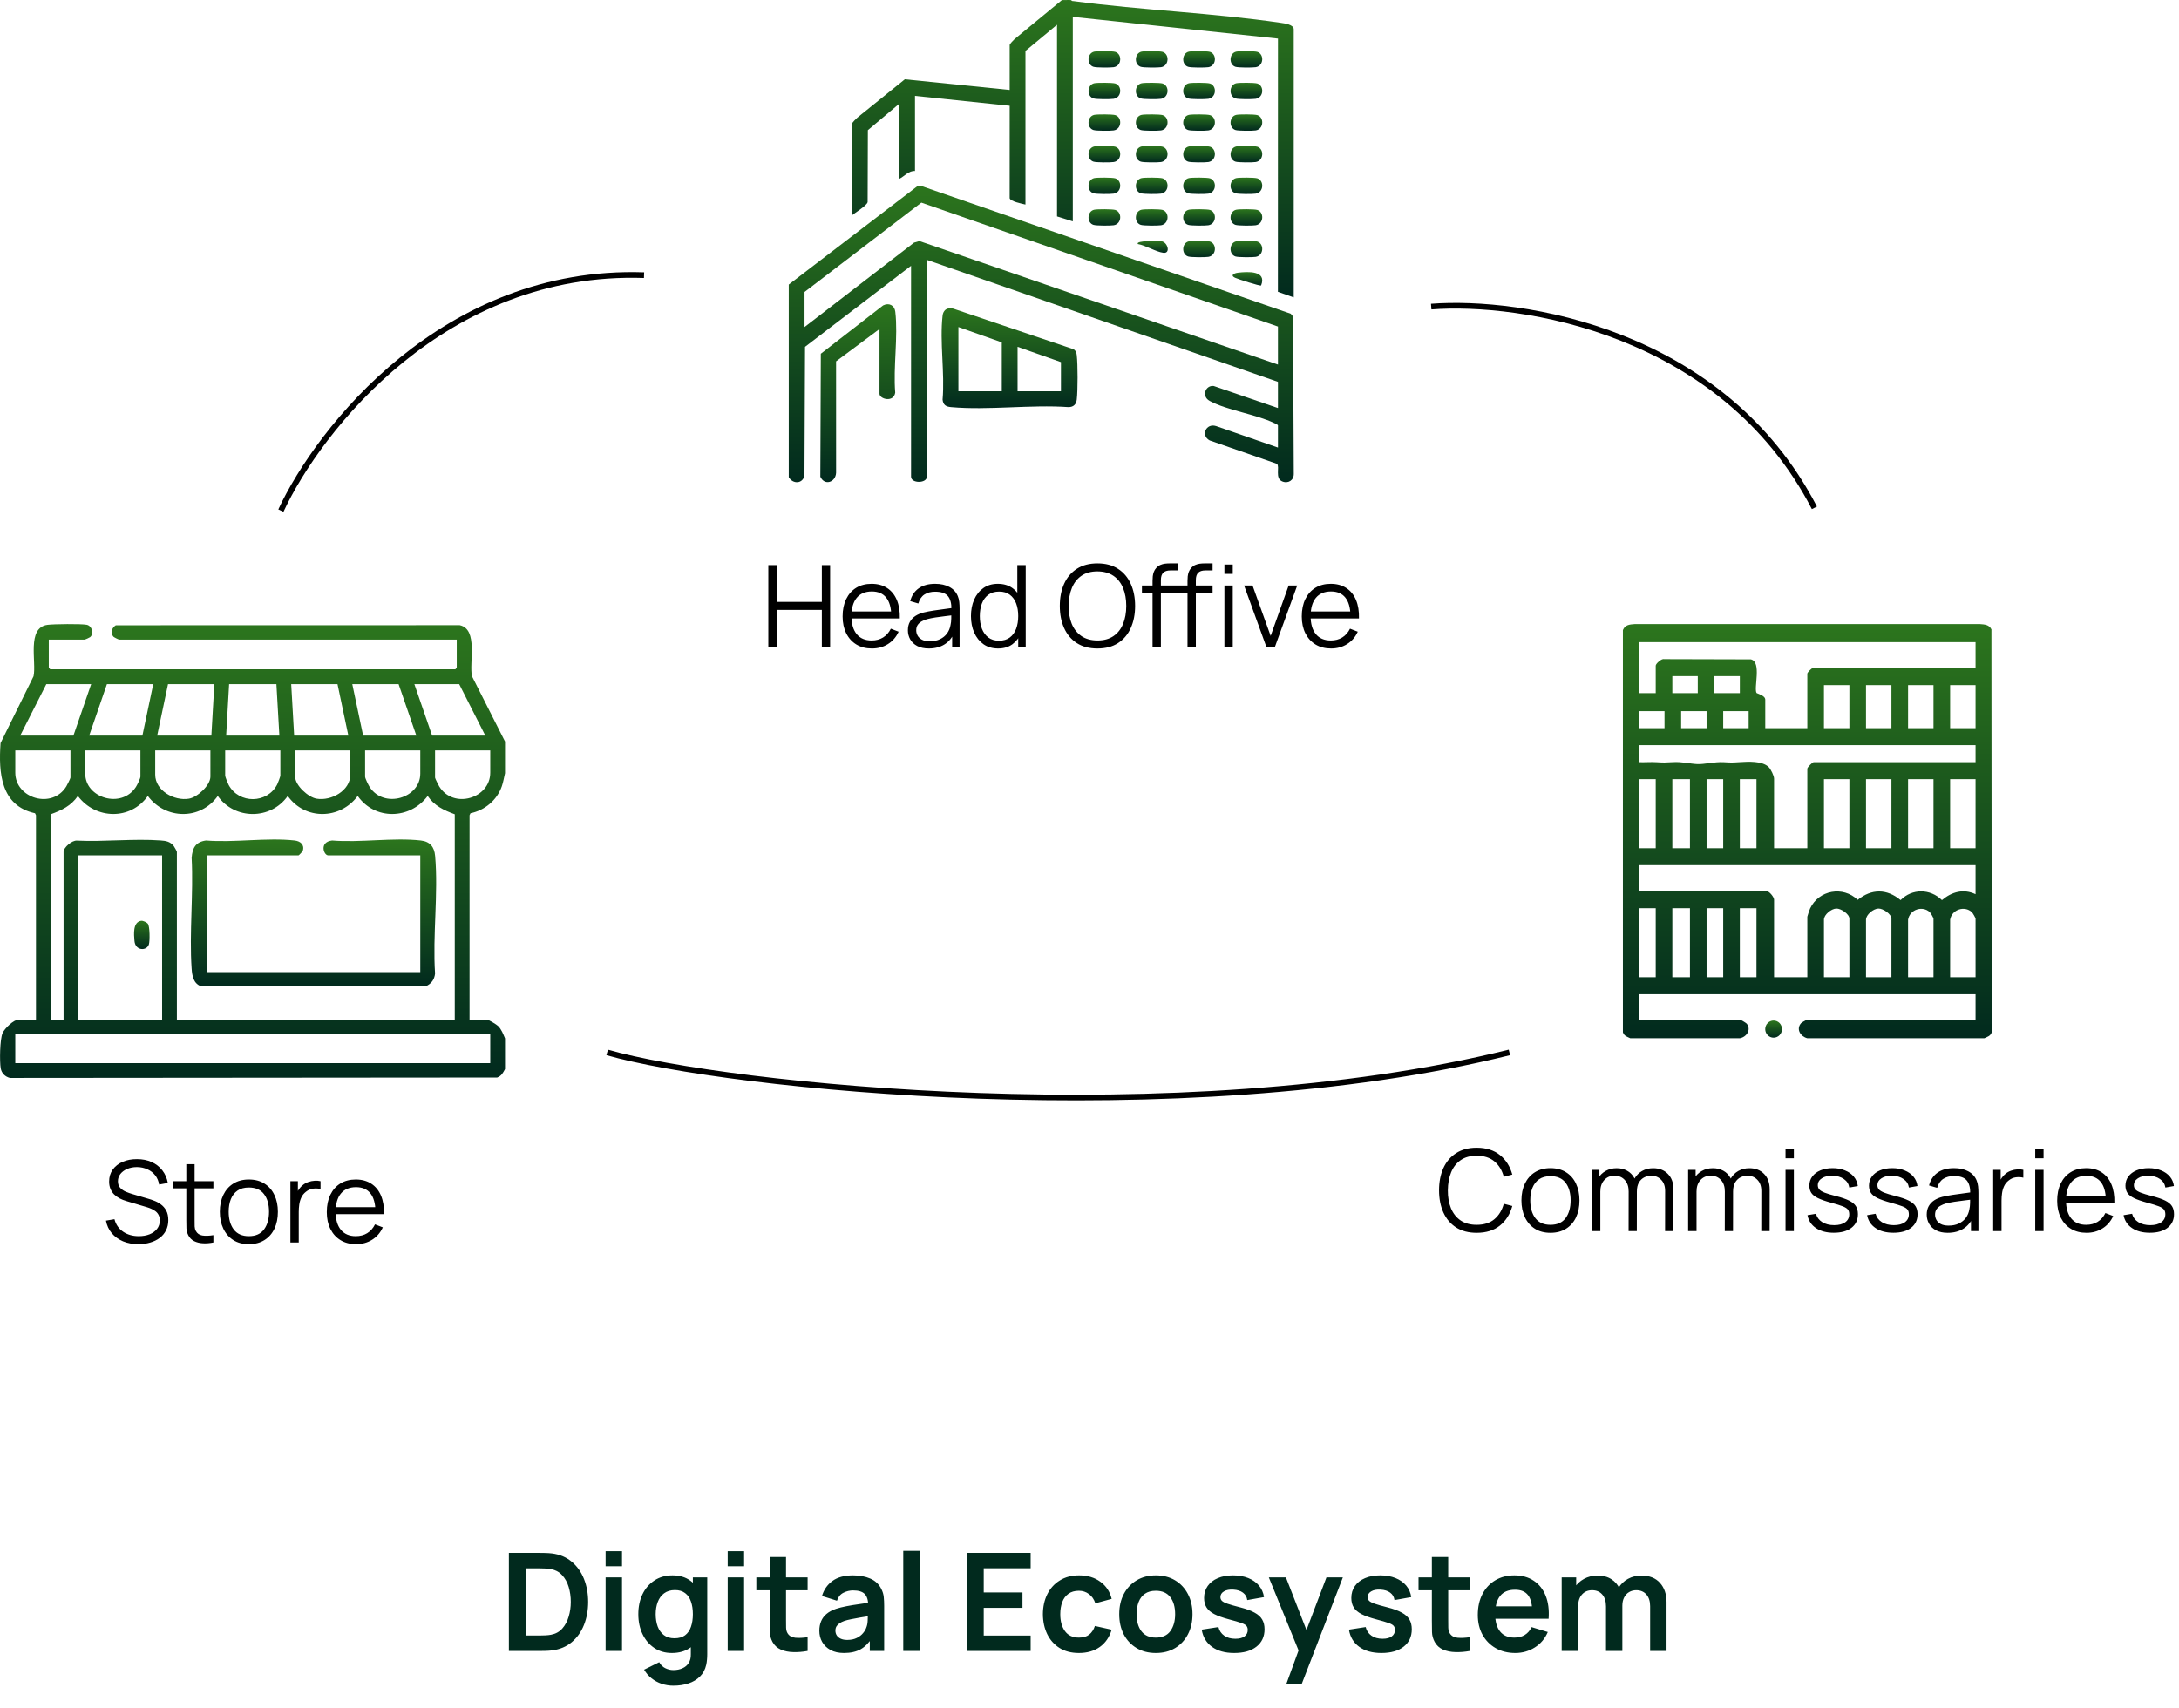 <svg width="384" height="301" viewBox="0 0 384 301" fill="none" xmlns="http://www.w3.org/2000/svg">
<g clip-path="url(#clip0_1_2864)">
<path d="M227.861 55.774L227.465 55.3L162.472 32.822L161.723 32.775L139 50.159V84.112C139.724 85.354 141.421 85.321 141.771 83.841L141.87 61.13L160.553 46.85V84.024C160.553 85.239 163.334 85.239 163.334 84.024V45.805L225.21 67.309V71.924L213.882 68.033C212.391 67.874 211.71 69.877 213.171 70.665C216.28 72.338 221.295 73.006 224.562 74.575C224.797 74.687 225.045 74.744 225.21 74.971V78.889L214.306 75.1C212.541 74.537 211.544 76.753 213.171 77.629L225.041 81.758C225.578 82.285 224.637 84.283 225.95 84.852C226.997 85.305 228.031 84.656 228 83.511L227.861 55.774ZM225.21 64.262L162.025 42.488L161.081 42.765L141.781 57.645V51.464L162.369 35.715L225.21 57.558V64.262Z" fill="url(#paint0_linear_1_2864)"/>
<path d="M227.991 5.148V52.422L225.203 51.436L225.212 6.8L189.058 2.972V39.015L186.277 38.145V4.364L180.714 8.978V36.054C180.107 35.907 178.041 35.508 177.931 34.925L177.935 18.642L161.248 16.901V30.135C160.111 30.072 159.398 31.082 158.467 31.527V18.293L152.941 22.944L152.901 35.614C152.781 36.251 150.689 37.471 150.125 37.97V21.863C150.125 21.651 150.872 20.925 151.084 20.736L159.459 13.978L177.933 15.855V7.933C177.933 7.739 178.611 7.074 178.8 6.886L187.146 0.011C187.663 0.035 188.194 -0.023 188.71 0.011C188.757 0.014 188.969 0.248 189.133 0.19C201.249 1.811 213.725 2.258 225.797 4.038C226.37 4.122 227.991 4.333 227.991 5.148Z" fill="url(#paint1_linear_1_2864)"/>
<path d="M212.946 17.413C212.359 17.504 209.898 17.506 209.384 17.345C208.178 16.967 208.239 14.96 209.517 14.674C210.057 14.553 212.725 14.559 213.226 14.716C214.47 15.105 214.388 17.186 212.946 17.413Z" fill="url(#paint2_linear_1_2864)"/>
<path d="M221.29 17.413C220.703 17.504 218.241 17.506 217.729 17.345C216.52 16.967 216.583 14.96 217.861 14.674C218.401 14.553 221.069 14.559 221.571 14.716C222.814 15.105 222.732 17.186 221.29 17.413Z" fill="url(#paint3_linear_1_2864)"/>
<path d="M196.261 22.986C195.674 23.076 193.212 23.078 192.7 22.918C191.491 22.539 191.554 20.532 192.832 20.246C193.372 20.126 196.04 20.131 196.541 20.288C197.785 20.677 197.703 22.759 196.261 22.986Z" fill="url(#paint4_linear_1_2864)"/>
<path d="M204.604 22.986C204.018 23.076 201.555 23.078 201.041 22.918C199.834 22.539 199.895 20.532 201.175 20.246C201.715 20.126 204.383 20.131 204.883 20.288C206.127 20.677 206.045 22.759 204.604 22.986Z" fill="url(#paint5_linear_1_2864)"/>
<path d="M212.946 22.986C212.359 23.076 209.898 23.078 209.384 22.918C208.178 22.539 208.239 20.532 209.517 20.246C210.057 20.126 212.725 20.131 213.226 20.288C214.47 20.677 214.388 22.759 212.946 22.986Z" fill="url(#paint6_linear_1_2864)"/>
<path d="M221.29 22.986C220.703 23.076 218.241 23.078 217.729 22.918C216.52 22.539 216.583 20.532 217.861 20.246C218.401 20.126 221.069 20.131 221.571 20.288C222.814 20.677 222.732 22.759 221.29 22.986Z" fill="url(#paint7_linear_1_2864)"/>
<path d="M196.261 28.557C195.674 28.648 193.212 28.65 192.7 28.489C191.491 28.111 191.554 26.104 192.832 25.818C193.372 25.697 196.04 25.703 196.541 25.86C197.785 26.249 197.703 28.331 196.261 28.557Z" fill="url(#paint8_linear_1_2864)"/>
<path d="M204.604 28.557C204.018 28.648 201.555 28.65 201.041 28.489C199.834 28.111 199.895 26.104 201.175 25.818C201.715 25.697 204.383 25.703 204.883 25.86C206.127 26.249 206.045 28.331 204.604 28.557Z" fill="url(#paint9_linear_1_2864)"/>
<path d="M212.946 28.557C212.359 28.648 209.898 28.65 209.384 28.489C208.178 28.111 208.239 26.104 209.517 25.818C210.057 25.697 212.725 25.703 213.226 25.86C214.47 26.249 214.388 28.331 212.946 28.557Z" fill="url(#paint10_linear_1_2864)"/>
<path d="M204.604 17.414C204.018 17.505 201.555 17.506 201.041 17.346C199.834 16.967 199.895 14.96 201.175 14.674C201.715 14.554 204.383 14.559 204.883 14.716C206.127 15.105 206.045 17.187 204.604 17.414Z" fill="url(#paint11_linear_1_2864)"/>
<path d="M196.261 34.129C195.674 34.22 193.212 34.222 192.7 34.061C191.491 33.682 191.554 31.676 192.832 31.39C193.372 31.269 196.04 31.274 196.541 31.431C197.785 31.82 197.703 33.902 196.261 34.129Z" fill="url(#paint12_linear_1_2864)"/>
<path d="M204.604 34.129C204.018 34.22 201.555 34.222 201.041 34.061C199.834 33.682 199.895 31.676 201.175 31.39C201.715 31.269 204.383 31.274 204.883 31.431C206.127 31.82 206.045 33.902 204.604 34.129Z" fill="url(#paint13_linear_1_2864)"/>
<path d="M212.946 34.129C212.359 34.22 209.898 34.222 209.384 34.061C208.178 33.682 208.239 31.676 209.517 31.39C210.057 31.269 212.725 31.274 213.226 31.431C214.47 31.82 214.388 33.902 212.946 34.129Z" fill="url(#paint14_linear_1_2864)"/>
<path d="M221.29 34.129C220.703 34.22 218.241 34.222 217.729 34.061C216.52 33.682 216.583 31.676 217.861 31.39C218.401 31.269 221.069 31.274 221.571 31.431C222.814 31.82 222.732 33.902 221.29 34.129Z" fill="url(#paint15_linear_1_2864)"/>
<path d="M196.261 17.414C195.674 17.505 193.212 17.506 192.7 17.346C191.491 16.967 191.554 14.96 192.832 14.674C193.372 14.554 196.04 14.559 196.541 14.716C197.785 15.105 197.703 17.187 196.261 17.414Z" fill="url(#paint16_linear_1_2864)"/>
<path d="M196.261 39.701C195.674 39.794 193.212 39.794 192.7 39.633C191.491 39.255 191.554 37.248 192.832 36.963C193.372 36.841 196.04 36.846 196.541 37.003C197.785 37.392 197.703 39.474 196.261 39.701Z" fill="url(#paint17_linear_1_2864)"/>
<path d="M204.604 39.701C204.018 39.794 201.555 39.794 201.041 39.633C199.834 39.255 199.895 37.248 201.175 36.963C201.715 36.841 204.383 36.846 204.883 37.003C206.127 37.392 206.045 39.474 204.604 39.701Z" fill="url(#paint18_linear_1_2864)"/>
<path d="M212.946 39.701C212.359 39.794 209.898 39.794 209.384 39.633C208.178 39.255 208.239 37.248 209.517 36.963C210.057 36.841 212.725 36.846 213.226 37.003C214.47 37.392 214.388 39.474 212.946 39.701Z" fill="url(#paint19_linear_1_2864)"/>
<path d="M221.29 39.701C220.703 39.794 218.241 39.794 217.729 39.633C216.52 39.255 216.583 37.248 217.861 36.963C218.401 36.841 221.069 36.846 221.571 37.003C222.814 37.392 222.732 39.474 221.29 39.701Z" fill="url(#paint20_linear_1_2864)"/>
<path d="M221.29 11.842C220.703 11.933 218.241 11.935 217.729 11.774C216.52 11.395 216.583 9.389 217.861 9.102C218.401 8.982 221.069 8.987 221.571 9.144C222.814 9.533 222.732 11.615 221.29 11.842Z" fill="url(#paint21_linear_1_2864)"/>
<path d="M212.946 45.273C212.359 45.365 209.898 45.365 209.384 45.205C208.178 44.826 208.239 42.819 209.517 42.535C210.057 42.413 212.725 42.418 213.226 42.575C214.47 42.964 214.388 45.048 212.946 45.273Z" fill="url(#paint22_linear_1_2864)"/>
<path d="M221.29 45.273C220.703 45.365 218.241 45.365 217.729 45.205C216.52 44.826 216.583 42.819 217.861 42.535C218.401 42.413 221.069 42.418 221.571 42.575C222.814 42.964 222.732 45.048 221.29 45.273Z" fill="url(#paint23_linear_1_2864)"/>
<path d="M212.946 11.842C212.359 11.933 209.898 11.935 209.384 11.774C208.178 11.395 208.239 9.389 209.517 9.102C210.057 8.982 212.725 8.987 213.226 9.144C214.47 9.533 214.388 11.615 212.946 11.842Z" fill="url(#paint24_linear_1_2864)"/>
<path d="M204.604 11.842C204.018 11.932 201.555 11.934 201.041 11.774C199.834 11.395 199.895 9.388 201.175 9.102C201.715 8.982 204.383 8.987 204.883 9.144C206.127 9.533 206.045 11.615 204.604 11.842Z" fill="url(#paint25_linear_1_2864)"/>
<path d="M196.261 11.842C195.674 11.932 193.212 11.934 192.7 11.774C191.491 11.395 191.554 9.388 192.832 9.102C193.372 8.982 196.04 8.987 196.541 9.144C197.785 9.533 197.703 11.615 196.261 11.842Z" fill="url(#paint26_linear_1_2864)"/>
<path d="M221.29 28.557C220.703 28.648 218.241 28.65 217.729 28.489C216.52 28.111 216.583 26.104 217.861 25.818C218.401 25.697 221.069 25.703 221.571 25.86C222.814 26.249 222.732 28.331 221.29 28.557Z" fill="url(#paint27_linear_1_2864)"/>
<path d="M222.239 50.318C222.041 50.452 218.117 49.184 217.638 48.952C216.745 48.519 217.502 48.144 218.167 48.065C219.86 47.87 223.314 47.648 222.239 50.318Z" fill="url(#paint28_linear_1_2864)"/>
<path d="M205.007 44.554C203.669 44.374 201.924 43.257 200.529 43.016C200.023 42.358 204.364 42.447 204.751 42.535C205.824 42.776 206.308 44.727 205.007 44.554Z" fill="url(#paint29_linear_1_2864)"/>
<path d="M189.756 62.604C189.705 62.166 189.592 61.84 189.227 61.567L168.034 54.415C167.729 54.312 167.425 54.303 167.109 54.371C166.488 54.505 166.179 55.046 166.11 55.64C165.582 60.206 166.517 65.771 166.11 70.448C166.219 71.378 166.688 71.676 167.583 71.758C174.157 72.353 181.616 71.287 188.284 71.758C189.143 71.767 189.657 71.299 189.756 70.448C189.949 68.797 189.949 64.253 189.756 62.604ZM176.543 68.963H168.896V57.645L176.543 60.344V68.963ZM186.971 68.963H179.324V61.128L186.971 63.827V68.963Z" fill="url(#paint30_linear_1_2864)"/>
<path d="M157.761 69.214C157.482 71.007 154.99 70.354 154.99 69.399V57.994L147.34 63.69L147.343 83.328C147.263 85.022 145.304 85.682 144.565 84.021L144.653 62.351L155.622 53.839C156.638 53.314 157.641 53.795 157.775 54.944C158.289 59.332 157.392 64.717 157.761 69.214Z" fill="url(#paint31_linear_1_2864)"/>
</g>
<g clip-path="url(#clip1_1_2864)">
<path d="M350.945 110.935C350.545 110.103 349.745 110.06 348.93 110H288.07C287.194 110.064 286.375 110.12 286 111.057V181.952C286.24 182.631 286.741 182.73 287.301 183H306.607C307.777 182.797 308.677 181.503 307.82 180.437C307.727 180.322 306.921 179.828 306.866 179.828H288.853V175.243H348.147V179.828H318.241C318.191 179.828 317.468 180.264 317.385 180.361C316.475 181.431 317.33 182.707 318.5 183H349.697C350.259 182.73 350.76 182.631 351 181.952L350.945 110.935ZM288.853 125.346H293.334V128.344H288.853V125.346ZM288.853 137.336H291.784V149.501H288.853V137.336ZM291.784 172.245H288.853V160.081H291.784V172.245ZM297.816 172.245H294.713V160.081H297.816V172.245ZM303.677 172.245H300.746V160.081H303.677V172.245ZM309.538 172.245H306.607V160.081H309.538V172.245ZM325.912 172.245H321.429V162.108C321.429 161.221 322.729 160.167 323.612 160.141C324.424 160.118 325.912 161.107 325.912 161.931V172.245ZM333.323 172.245H328.841V162.108C328.841 161.221 330.141 160.167 331.024 160.141C331.836 160.118 333.323 161.107 333.323 161.931V172.245ZM340.735 172.245H336.254V162.108C336.544 160.316 338.785 159.572 340.085 160.784C340.254 160.941 340.735 161.781 340.735 161.931V172.245ZM348.147 172.245H343.666V162.108C343.956 160.316 346.197 159.572 347.497 160.784C347.666 160.941 348.147 161.781 348.147 161.931V172.245ZM348.147 157.612C346.021 156.609 343.961 157.186 342.224 158.656C340.157 156.62 336.969 156.588 334.937 158.653C332.521 156.634 329.818 156.624 327.378 158.612C324.791 156.116 320.527 156.864 318.986 160.137C318.896 160.33 318.5 161.475 318.5 161.579V172.245H312.64V158.582C312.64 158.121 311.8 157.083 311.347 157.083H288.853V152.498H348.147V157.612ZM294.713 149.501V137.336H297.816V149.501H294.713ZM300.746 149.501V137.336H303.677V149.501H300.746ZM306.607 149.501V137.336H309.538V149.501H306.607ZM321.429 149.501V137.336H325.912V149.501H321.429ZM328.841 149.501V137.336H333.323V149.501H328.841ZM336.254 149.501V137.336H340.735V149.501H336.254ZM348.147 149.501H343.666V137.336H348.147V149.501ZM348.147 134.339H319.62C319.4 134.339 318.5 135.259 318.5 135.484V149.501H312.64V137.248C312.64 136.741 312.073 135.59 311.698 135.213C310.561 134.074 308.05 134.24 306.519 134.337C305.159 134.425 305.133 134.422 303.76 134.34C302.177 134.247 300.285 134.74 299.12 134.68C297.717 134.609 296.449 134.234 294.793 134.332C293.386 134.415 293.289 134.425 291.869 134.34C290.868 134.282 289.852 134.379 288.853 134.339V131.341H348.147V134.339ZM299.195 122.174H294.713V119.176H299.195V122.174ZM300.746 125.346V128.344H296.265V125.346H300.746ZM306.607 122.174H302.126V119.176H306.607V122.174ZM308.159 125.346V128.344H303.677V125.346H308.159ZM321.429 128.344V120.763H325.912V128.344H321.429ZM328.841 128.344V120.763H333.323V128.344H328.841ZM336.254 128.344V120.763H340.735V128.344H336.254ZM348.147 128.344H343.666V120.763H348.147V128.344ZM348.147 117.766H319.449C319.247 117.766 318.5 118.528 318.5 118.734V128.344H311.088V123.319C311.088 122.571 309.614 122.234 309.56 122.151C309.012 121.297 310.507 116.677 308.553 116.216L293.244 116.175C292.788 116.05 291.784 116.997 291.784 117.324V122.174H288.853V113.181H348.147V117.766Z" fill="url(#paint32_linear_1_2864)"/>
<path d="M312.557 182.901C313.372 182.901 314.033 182.225 314.033 181.392C314.033 180.558 313.372 179.882 312.557 179.882C311.742 179.882 311.081 180.558 311.081 181.392C311.081 182.225 311.742 182.901 312.557 182.901Z" fill="url(#paint33_linear_1_2864)"/>
</g>
<g clip-path="url(#clip2_1_2864)">
<path d="M88.434 138.594C88.713 137.791 88.801 137.09 89 136.285V130.703L83.178 119.195C82.645 116.828 84.319 110.895 81.022 110.196L20.409 110.21C19.724 110.633 19.402 111.549 19.976 112.208C20.086 112.334 20.914 112.736 21.015 112.736H80.491V117.708L80.23 117.968H8.858L8.598 117.708V112.736H14.935C14.988 112.736 15.8 112.371 15.887 112.295C16.613 111.657 16.192 110.297 15.28 110.123C14.29 109.934 9.439 109.986 8.353 110.135C4.668 110.638 6.46 116.688 5.912 119.195L0.099 130.974C-0.274 136.195 0.121 142.024 6.171 143.343L6.342 143.695V179.718H3.3C2.404 179.718 0.823 181.268 0.454 182.09C-0.026 183.163 -0.084 187.104 0.128 188.311C0.28 189.175 0.913 189.789 1.747 190L87.618 189.928C88.389 189.628 88.631 189.121 89 188.439V183.03C88.686 182.282 88.377 181.438 87.782 180.852C87.498 180.573 86.097 179.718 85.788 179.718H82.748V143.695L82.918 143.343C85.434 142.826 87.587 141.039 88.434 138.594ZM80.924 120.585L85.527 129.656H76.15L73.023 120.585H80.924ZM70.245 120.585L73.371 129.656H63.993L62.083 120.585H70.245ZM74.066 132.273V136.37C74.066 140.671 67.673 142.621 65.138 138.709C64.927 138.384 64.341 137.202 64.341 136.895V132.273H74.066ZM59.478 120.585L61.388 129.656H51.838L51.318 120.585H59.478ZM61.736 132.273V136.545C61.736 139.363 58.378 141.219 55.786 140.777C54.303 140.525 52.012 138.424 52.012 136.895V132.273H61.736ZM40.377 120.585H48.711L49.233 129.656H39.855L40.377 120.585ZM39.683 132.273H49.407V136.72C49.407 136.877 48.972 138.027 48.854 138.258C47.11 141.672 42.132 141.733 40.302 138.365C40.151 138.089 39.683 136.938 39.683 136.72V132.273ZM50.709 140.298C53.761 144.588 59.927 144.483 63.038 140.298C66.076 144.613 72.261 144.453 75.369 140.298C76.547 142.039 78.233 142.824 80.143 143.523V179.718H31.172V150.15C31.172 150.042 30.744 149.28 30.628 149.13C30.007 148.336 29.271 148.208 28.316 148.138C23.558 147.789 18.368 148.397 13.566 148.165C12.71 148.077 11.203 149.359 11.203 150.15V179.718H8.945V143.523C10.857 142.824 12.541 142.039 13.721 140.298C16.827 144.453 23.01 144.613 26.05 140.298C29.156 144.478 35.324 144.593 38.379 140.298C41.355 144.532 47.725 144.541 50.709 140.298ZM28.568 150.762V179.718H13.808V150.762H28.568ZM15.022 136.37V132.273H24.747V136.895C24.747 137.202 24.162 138.384 23.95 138.709C21.415 142.621 15.022 140.671 15.022 136.37ZM29.61 120.585H37.772L37.25 129.656H27.7L29.61 120.585ZM27.352 132.273H37.078V136.895C37.078 138.424 34.786 140.525 33.302 140.777C30.711 141.219 27.352 139.363 27.352 136.545V132.273ZM27.005 120.585L25.095 129.656H15.718L18.843 120.585H27.005ZM8.163 120.585H16.065L12.94 129.656H3.561L8.163 120.585ZM2.693 136.197V132.273H12.418V137.069C12.418 137.208 11.826 138.379 11.689 138.604C9.197 142.698 2.693 140.728 2.693 136.197ZM86.395 182.326V187.392H2.693V182.326H86.395ZM77.399 138.604C77.262 138.379 76.67 137.208 76.67 137.069V132.273H86.395V136.197C86.395 140.728 79.891 142.698 77.399 138.604Z" fill="url(#paint34_linear_1_2864)"/>
<path d="M76.671 171.607C76.561 172.647 76.015 173.407 75.061 173.827H35.387C34.091 173.339 33.854 171.977 33.771 170.741C33.336 164.406 34.115 157.58 33.772 151.191C33.91 149.451 34.465 148.404 36.295 148.145C41.247 148.554 47.078 147.596 51.925 148.145C52.905 148.255 53.695 148.852 53.368 149.939C53.321 150.096 52.675 150.762 52.619 150.762H36.556V171.344H74.066V150.762H57.829C57.065 150.762 56.2 148.411 58.525 148.145C63.477 148.554 69.307 147.596 74.153 148.145C75.769 148.327 76.537 149.257 76.678 150.841C77.267 157.44 76.222 164.915 76.671 171.607Z" fill="url(#paint35_linear_1_2864)"/>
<path d="M24.878 162.303C25.193 162.258 25.842 162.56 26.046 162.803C26.422 163.253 26.422 165.899 26.235 166.471C25.854 167.639 23.859 167.633 23.698 165.857C23.592 164.679 23.389 162.518 24.878 162.303Z" fill="url(#paint36_linear_1_2864)"/>
</g>
<path d="M135.4 114V99.6H136.87V106.09H144.83V99.6H146.29V114H144.83V107.5H136.87V114H135.4ZM153.661 114.3C152.608 114.3 151.695 114.067 150.921 113.6C150.155 113.133 149.558 112.477 149.131 111.63C148.705 110.783 148.491 109.79 148.491 108.65C148.491 107.47 148.701 106.45 149.121 105.59C149.541 104.73 150.131 104.067 150.891 103.6C151.658 103.133 152.561 102.9 153.601 102.9C154.668 102.9 155.578 103.147 156.331 103.64C157.085 104.127 157.655 104.827 158.041 105.74C158.428 106.653 158.605 107.743 158.571 109.01H157.071V108.49C157.045 107.09 156.741 106.033 156.161 105.32C155.588 104.607 154.748 104.25 153.641 104.25C152.481 104.25 151.591 104.627 150.971 105.38C150.358 106.133 150.051 107.207 150.051 108.6C150.051 109.96 150.358 111.017 150.971 111.77C151.591 112.517 152.468 112.89 153.601 112.89C154.375 112.89 155.048 112.713 155.621 112.36C156.201 112 156.658 111.483 156.991 110.81L158.361 111.34C157.935 112.28 157.305 113.01 156.471 113.53C155.645 114.043 154.708 114.3 153.661 114.3ZM149.531 109.01V107.78H157.781V109.01H149.531ZM163.685 114.3C162.872 114.3 162.189 114.153 161.635 113.86C161.089 113.567 160.679 113.177 160.405 112.69C160.132 112.203 159.995 111.673 159.995 111.1C159.995 110.513 160.112 110.013 160.345 109.6C160.585 109.18 160.909 108.837 161.315 108.57C161.729 108.303 162.205 108.1 162.745 107.96C163.292 107.827 163.895 107.71 164.555 107.61C165.222 107.503 165.872 107.413 166.505 107.34C167.145 107.26 167.705 107.183 168.185 107.11L167.665 107.43C167.685 106.363 167.479 105.573 167.045 105.06C166.612 104.547 165.859 104.29 164.785 104.29C164.045 104.29 163.419 104.457 162.905 104.79C162.399 105.123 162.042 105.65 161.835 106.37L160.405 105.95C160.652 104.983 161.149 104.233 161.895 103.7C162.642 103.167 163.612 102.9 164.805 102.9C165.792 102.9 166.629 103.087 167.315 103.46C168.009 103.827 168.499 104.36 168.785 105.06C168.919 105.373 169.005 105.723 169.045 106.11C169.085 106.497 169.105 106.89 169.105 107.29V114H167.795V111.29L168.175 111.45C167.809 112.377 167.239 113.083 166.465 113.57C165.692 114.057 164.765 114.3 163.685 114.3ZM163.855 113.03C164.542 113.03 165.142 112.907 165.655 112.66C166.169 112.413 166.582 112.077 166.895 111.65C167.209 111.217 167.412 110.73 167.505 110.19C167.585 109.843 167.629 109.463 167.635 109.05C167.642 108.63 167.645 108.317 167.645 108.11L168.205 108.4C167.705 108.467 167.162 108.533 166.575 108.6C165.995 108.667 165.422 108.743 164.855 108.83C164.295 108.917 163.789 109.02 163.335 109.14C163.029 109.227 162.732 109.35 162.445 109.51C162.159 109.663 161.922 109.87 161.735 110.13C161.555 110.39 161.465 110.713 161.465 111.1C161.465 111.413 161.542 111.717 161.695 112.01C161.855 112.303 162.109 112.547 162.455 112.74C162.809 112.933 163.275 113.03 163.855 113.03ZM175.899 114.3C174.892 114.3 174.032 114.05 173.319 113.55C172.605 113.043 172.059 112.36 171.679 111.5C171.299 110.64 171.109 109.67 171.109 108.59C171.109 107.517 171.295 106.55 171.669 105.69C172.049 104.83 172.592 104.15 173.299 103.65C174.005 103.15 174.852 102.9 175.839 102.9C176.852 102.9 177.705 103.147 178.399 103.64C179.092 104.133 179.615 104.81 179.969 105.67C180.329 106.523 180.509 107.497 180.509 108.59C180.509 109.663 180.332 110.633 179.979 111.5C179.625 112.36 179.105 113.043 178.419 113.55C177.732 114.05 176.892 114.3 175.899 114.3ZM176.049 112.93C176.815 112.93 177.449 112.743 177.949 112.37C178.449 111.997 178.822 111.483 179.069 110.83C179.315 110.17 179.439 109.423 179.439 108.59C179.439 107.743 179.315 106.997 179.069 106.35C178.822 105.697 178.449 105.187 177.949 104.82C177.455 104.453 176.832 104.27 176.079 104.27C175.305 104.27 174.665 104.46 174.159 104.84C173.652 105.22 173.275 105.737 173.029 106.39C172.789 107.043 172.669 107.777 172.669 108.59C172.669 109.41 172.792 110.15 173.039 110.81C173.292 111.463 173.669 111.98 174.169 112.36C174.669 112.74 175.295 112.93 176.049 112.93ZM179.439 114V105.87H179.279V99.6H180.759V114H179.439ZM193.398 114.3C191.965 114.3 190.755 113.983 189.768 113.35C188.781 112.71 188.035 111.827 187.528 110.7C187.021 109.573 186.768 108.273 186.768 106.8C186.768 105.327 187.021 104.027 187.528 102.9C188.035 101.773 188.781 100.893 189.768 100.26C190.755 99.62 191.965 99.3 193.398 99.3C194.838 99.3 196.048 99.62 197.028 100.26C198.015 100.893 198.761 101.773 199.268 102.9C199.781 104.027 200.038 105.327 200.038 106.8C200.038 108.273 199.781 109.573 199.268 110.7C198.761 111.827 198.015 112.71 197.028 113.35C196.048 113.983 194.838 114.3 193.398 114.3ZM193.398 112.89C194.525 112.89 195.465 112.633 196.218 112.12C196.971 111.607 197.535 110.893 197.908 109.98C198.288 109.06 198.478 108 198.478 106.8C198.478 105.6 198.288 104.543 197.908 103.63C197.535 102.717 196.971 102.003 196.218 101.49C195.465 100.977 194.525 100.717 193.398 100.71C192.271 100.71 191.335 100.967 190.588 101.48C189.841 101.993 189.278 102.71 188.898 103.63C188.525 104.543 188.335 105.6 188.328 106.8C188.321 108 188.505 109.057 188.878 109.97C189.258 110.877 189.825 111.59 190.578 112.11C191.331 112.623 192.271 112.883 193.398 112.89ZM203.111 114V102.4C203.111 102.12 203.124 101.843 203.151 101.57C203.184 101.297 203.247 101.037 203.341 100.79C203.434 100.537 203.581 100.303 203.781 100.09C204.001 99.85 204.241 99.677 204.501 99.57C204.761 99.457 205.031 99.383 205.311 99.35C205.597 99.317 205.877 99.3 206.151 99.3H207.531V100.54H206.251C205.691 100.54 205.271 100.677 204.991 100.95C204.717 101.223 204.581 101.653 204.581 102.24V114H203.111ZM201.241 104.46V103.2H207.531V104.46H201.241ZM209.271 114V102.4C209.271 102.12 209.284 101.843 209.311 101.57C209.344 101.297 209.407 101.037 209.501 100.79C209.594 100.537 209.741 100.303 209.941 100.09C210.161 99.85 210.401 99.677 210.661 99.57C210.921 99.457 211.191 99.383 211.471 99.35C211.757 99.317 212.037 99.3 212.311 99.3H213.691V100.54H212.411C211.851 100.54 211.431 100.677 211.151 100.95C210.877 101.223 210.741 101.653 210.741 102.24V114H209.271ZM207.401 104.46V103.2H213.691V104.46H207.401ZM215.776 101.15V99.5H217.246V101.15H215.776ZM215.776 114V103.2H217.246V114H215.776ZM223.164 114L219.244 103.2H220.734L223.924 112.08L227.094 103.2H228.604L224.684 114H223.164ZM234.579 114.3C233.526 114.3 232.613 114.067 231.839 113.6C231.073 113.133 230.476 112.477 230.049 111.63C229.623 110.783 229.409 109.79 229.409 108.65C229.409 107.47 229.619 106.45 230.039 105.59C230.459 104.73 231.049 104.067 231.809 103.6C232.576 103.133 233.479 102.9 234.519 102.9C235.586 102.9 236.496 103.147 237.249 103.64C238.003 104.127 238.573 104.827 238.959 105.74C239.346 106.653 239.523 107.743 239.489 109.01H237.989V108.49C237.963 107.09 237.659 106.033 237.079 105.32C236.506 104.607 235.666 104.25 234.559 104.25C233.399 104.25 232.509 104.627 231.889 105.38C231.276 106.133 230.969 107.207 230.969 108.6C230.969 109.96 231.276 111.017 231.889 111.77C232.509 112.517 233.386 112.89 234.519 112.89C235.293 112.89 235.966 112.713 236.539 112.36C237.119 112 237.576 111.483 237.909 110.81L239.279 111.34C238.853 112.28 238.223 113.01 237.389 113.53C236.563 114.043 235.626 114.3 234.579 114.3ZM230.449 109.01V107.78H238.699V109.01H230.449Z" fill="black"/>
<path d="M24.4 219.3C23.393 219.3 22.487 219.133 21.68 218.8C20.88 218.46 20.217 217.98 19.69 217.36C19.17 216.74 18.83 216.003 18.67 215.15L20.17 214.9C20.41 215.833 20.917 216.567 21.69 217.1C22.463 217.627 23.387 217.89 24.46 217.89C25.167 217.89 25.8 217.78 26.36 217.56C26.92 217.333 27.36 217.013 27.68 216.6C28 216.187 28.16 215.697 28.16 215.13C28.16 214.757 28.093 214.44 27.96 214.18C27.827 213.913 27.65 213.693 27.43 213.52C27.21 213.347 26.97 213.203 26.71 213.09C26.45 212.97 26.197 212.873 25.95 212.8L22.3 211.71C21.86 211.583 21.453 211.423 21.08 211.23C20.707 211.03 20.38 210.793 20.1 210.52C19.827 210.24 19.613 209.913 19.46 209.54C19.307 209.167 19.23 208.74 19.23 208.26C19.23 207.447 19.443 206.743 19.87 206.15C20.297 205.557 20.88 205.1 21.62 204.78C22.36 204.46 23.203 204.303 24.15 204.31C25.11 204.31 25.967 204.48 26.72 204.82C27.48 205.16 28.107 205.647 28.6 206.28C29.093 206.907 29.42 207.65 29.58 208.51L28.04 208.79C27.94 208.163 27.71 207.62 27.35 207.16C26.99 206.7 26.53 206.347 25.97 206.1C25.417 205.847 24.807 205.717 24.14 205.71C23.493 205.71 22.917 205.82 22.41 206.04C21.91 206.253 21.513 206.547 21.22 206.92C20.927 207.293 20.78 207.72 20.78 208.2C20.78 208.687 20.913 209.077 21.18 209.37C21.453 209.663 21.787 209.893 22.18 210.06C22.58 210.227 22.967 210.363 23.34 210.47L26.16 211.3C26.453 211.38 26.797 211.497 27.19 211.65C27.59 211.797 27.977 212.01 28.35 212.29C28.73 212.563 29.043 212.923 29.29 213.37C29.537 213.817 29.66 214.383 29.66 215.07C29.66 215.737 29.527 216.333 29.26 216.86C29 217.387 28.63 217.83 28.15 218.19C27.677 218.55 27.12 218.823 26.48 219.01C25.847 219.203 25.153 219.3 24.4 219.3ZM37.604 219C36.998 219.127 36.398 219.177 35.804 219.15C35.218 219.123 34.691 218.997 34.224 218.77C33.764 218.543 33.414 218.19 33.174 217.71C32.981 217.31 32.874 216.907 32.854 216.5C32.841 216.087 32.834 215.617 32.834 215.09V205.2H34.294V215.03C34.294 215.483 34.298 215.863 34.304 216.17C34.318 216.47 34.388 216.737 34.514 216.97C34.754 217.417 35.134 217.683 35.654 217.77C36.181 217.857 36.831 217.837 37.604 217.71V219ZM30.524 209.46V208.2H37.604V209.46H30.524ZM43.851 219.3C42.778 219.3 41.861 219.057 41.101 218.57C40.341 218.083 39.758 217.41 39.351 216.55C38.945 215.69 38.741 214.703 38.741 213.59C38.741 212.457 38.948 211.463 39.361 210.61C39.775 209.757 40.361 209.093 41.121 208.62C41.888 208.14 42.798 207.9 43.851 207.9C44.931 207.9 45.851 208.143 46.611 208.63C47.378 209.11 47.961 209.78 48.361 210.64C48.768 211.493 48.971 212.477 48.971 213.59C48.971 214.723 48.768 215.72 48.361 216.58C47.955 217.433 47.368 218.1 46.601 218.58C45.835 219.06 44.918 219.3 43.851 219.3ZM43.851 217.89C45.051 217.89 45.945 217.493 46.531 216.7C47.118 215.9 47.411 214.863 47.411 213.59C47.411 212.283 47.115 211.243 46.521 210.47C45.935 209.697 45.045 209.31 43.851 209.31C43.045 209.31 42.378 209.493 41.851 209.86C41.331 210.22 40.941 210.723 40.681 211.37C40.428 212.01 40.301 212.75 40.301 213.59C40.301 214.89 40.601 215.933 41.201 216.72C41.801 217.5 42.685 217.89 43.851 217.89ZM51.177 219V208.2H52.497V210.8L52.237 210.46C52.357 210.14 52.514 209.847 52.707 209.58C52.901 209.307 53.111 209.083 53.337 208.91C53.617 208.663 53.944 208.477 54.317 208.35C54.691 208.217 55.067 208.14 55.447 208.12C55.827 208.093 56.174 208.12 56.487 208.2V209.58C56.094 209.48 55.664 209.457 55.197 209.51C54.731 209.563 54.301 209.75 53.907 210.07C53.547 210.35 53.277 210.687 53.097 211.08C52.917 211.467 52.797 211.88 52.737 212.32C52.677 212.753 52.647 213.183 52.647 213.61V219H51.177ZM62.759 219.3C61.706 219.3 60.792 219.067 60.019 218.6C59.252 218.133 58.656 217.477 58.229 216.63C57.802 215.783 57.589 214.79 57.589 213.65C57.589 212.47 57.799 211.45 58.219 210.59C58.639 209.73 59.229 209.067 59.989 208.6C60.756 208.133 61.659 207.9 62.699 207.9C63.766 207.9 64.676 208.147 65.429 208.64C66.182 209.127 66.752 209.827 67.139 210.74C67.526 211.653 67.702 212.743 67.669 214.01H66.169V213.49C66.142 212.09 65.839 211.033 65.259 210.32C64.686 209.607 63.846 209.25 62.739 209.25C61.579 209.25 60.689 209.627 60.069 210.38C59.456 211.133 59.149 212.207 59.149 213.6C59.149 214.96 59.456 216.017 60.069 216.77C60.689 217.517 61.566 217.89 62.699 217.89C63.472 217.89 64.146 217.713 64.719 217.36C65.299 217 65.756 216.483 66.089 215.81L67.459 216.34C67.032 217.28 66.402 218.01 65.569 218.53C64.742 219.043 63.806 219.3 62.759 219.3ZM58.629 214.01V212.78H66.879V214.01H58.629Z" fill="black"/>
<path d="M260.23 217.3C258.797 217.3 257.587 216.983 256.6 216.35C255.613 215.71 254.867 214.827 254.36 213.7C253.853 212.573 253.6 211.273 253.6 209.8C253.6 208.327 253.853 207.027 254.36 205.9C254.867 204.773 255.613 203.893 256.6 203.26C257.587 202.62 258.797 202.3 260.23 202.3C261.903 202.3 263.27 202.73 264.33 203.59C265.39 204.443 266.117 205.59 266.51 207.03L265.01 207.42C264.703 206.28 264.153 205.377 263.36 204.71C262.567 204.043 261.523 203.71 260.23 203.71C259.103 203.71 258.167 203.967 257.42 204.48C256.673 204.993 256.11 205.71 255.73 206.63C255.357 207.543 255.163 208.6 255.15 209.8C255.143 211 255.327 212.057 255.7 212.97C256.08 213.883 256.647 214.6 257.4 215.12C258.16 215.633 259.103 215.89 260.23 215.89C261.523 215.89 262.567 215.557 263.36 214.89C264.153 214.217 264.703 213.313 265.01 212.18L266.51 212.57C266.117 214.01 265.39 215.16 264.33 216.02C263.27 216.873 261.903 217.3 260.23 217.3ZM273.226 217.3C272.153 217.3 271.236 217.057 270.476 216.57C269.716 216.083 269.133 215.41 268.726 214.55C268.32 213.69 268.116 212.703 268.116 211.59C268.116 210.457 268.323 209.463 268.736 208.61C269.15 207.757 269.736 207.093 270.496 206.62C271.263 206.14 272.173 205.9 273.226 205.9C274.306 205.9 275.226 206.143 275.986 206.63C276.753 207.11 277.336 207.78 277.736 208.64C278.143 209.493 278.346 210.477 278.346 211.59C278.346 212.723 278.143 213.72 277.736 214.58C277.33 215.433 276.743 216.1 275.976 216.58C275.21 217.06 274.293 217.3 273.226 217.3ZM273.226 215.89C274.426 215.89 275.32 215.493 275.906 214.7C276.493 213.9 276.786 212.863 276.786 211.59C276.786 210.283 276.49 209.243 275.896 208.47C275.31 207.697 274.42 207.31 273.226 207.31C272.42 207.31 271.753 207.493 271.226 207.86C270.706 208.22 270.316 208.723 270.056 209.37C269.803 210.01 269.676 210.75 269.676 211.59C269.676 212.89 269.976 213.933 270.576 214.72C271.176 215.5 272.06 215.89 273.226 215.89ZM293.432 217L293.442 209.91C293.442 209.077 293.209 208.423 292.742 207.95C292.282 207.47 291.696 207.23 290.982 207.23C290.576 207.23 290.179 207.323 289.792 207.51C289.406 207.697 289.086 207.997 288.832 208.41C288.586 208.823 288.462 209.363 288.462 210.03L287.592 209.78C287.572 209.007 287.722 208.33 288.042 207.75C288.369 207.17 288.816 206.72 289.382 206.4C289.956 206.073 290.602 205.91 291.322 205.91C292.409 205.91 293.279 206.247 293.932 206.92C294.586 207.587 294.912 208.49 294.912 209.63L294.902 217H293.432ZM280.542 217V206.2H281.862V208.86H282.022V217H280.542ZM287.002 217L287.012 210.01C287.012 209.15 286.782 208.473 286.322 207.98C285.869 207.48 285.269 207.23 284.522 207.23C283.776 207.23 283.172 207.487 282.712 208C282.252 208.507 282.022 209.183 282.022 210.03L281.142 209.55C281.142 208.857 281.306 208.237 281.632 207.69C281.959 207.137 282.406 206.703 282.972 206.39C283.539 206.07 284.182 205.91 284.902 205.91C285.589 205.91 286.199 206.057 286.732 206.35C287.272 206.643 287.696 207.07 288.002 207.63C288.309 208.19 288.462 208.87 288.462 209.67L288.452 217H287.002ZM310.385 217L310.395 209.91C310.395 209.077 310.162 208.423 309.695 207.95C309.235 207.47 308.649 207.23 307.935 207.23C307.529 207.23 307.132 207.323 306.745 207.51C306.359 207.697 306.039 207.997 305.785 208.41C305.539 208.823 305.415 209.363 305.415 210.03L304.545 209.78C304.525 209.007 304.675 208.33 304.995 207.75C305.322 207.17 305.769 206.72 306.335 206.4C306.909 206.073 307.555 205.91 308.275 205.91C309.362 205.91 310.232 206.247 310.885 206.92C311.539 207.587 311.865 208.49 311.865 209.63L311.855 217H310.385ZM297.495 217V206.2H298.815V208.86H298.975V217H297.495ZM303.955 217L303.965 210.01C303.965 209.15 303.735 208.473 303.275 207.98C302.822 207.48 302.222 207.23 301.475 207.23C300.729 207.23 300.125 207.487 299.665 208C299.205 208.507 298.975 209.183 298.975 210.03L298.095 209.55C298.095 208.857 298.259 208.237 298.585 207.69C298.912 207.137 299.359 206.703 299.925 206.39C300.492 206.07 301.135 205.91 301.855 205.91C302.542 205.91 303.152 206.057 303.685 206.35C304.225 206.643 304.649 207.07 304.955 207.63C305.262 208.19 305.415 208.87 305.415 209.67L305.405 217H303.955ZM314.659 204.15V202.5H316.129V204.15H314.659ZM314.659 217V206.2H316.129V217H314.659ZM323.157 217.29C321.89 217.29 320.847 217.017 320.027 216.47C319.213 215.923 318.713 215.163 318.527 214.19L320.027 213.94C320.187 214.553 320.55 215.043 321.117 215.41C321.69 215.77 322.397 215.95 323.237 215.95C324.057 215.95 324.703 215.78 325.177 215.44C325.65 215.093 325.887 214.623 325.887 214.03C325.887 213.697 325.81 213.427 325.657 213.22C325.51 213.007 325.207 212.81 324.747 212.63C324.287 212.45 323.6 212.237 322.687 211.99C321.707 211.723 320.94 211.457 320.387 211.19C319.833 210.923 319.44 210.617 319.207 210.27C318.973 209.917 318.857 209.487 318.857 208.98C318.857 208.367 319.03 207.83 319.377 207.37C319.723 206.903 320.203 206.543 320.817 206.29C321.43 206.03 322.143 205.9 322.957 205.9C323.77 205.9 324.497 206.033 325.137 206.3C325.783 206.56 326.303 206.927 326.697 207.4C327.09 207.873 327.323 208.423 327.397 209.05L325.897 209.32C325.797 208.687 325.48 208.187 324.947 207.82C324.42 207.447 323.75 207.253 322.937 207.24C322.17 207.22 321.547 207.367 321.067 207.68C320.587 207.987 320.347 208.397 320.347 208.91C320.347 209.197 320.433 209.443 320.607 209.65C320.78 209.85 321.093 210.04 321.547 210.22C322.007 210.4 322.66 210.597 323.507 210.81C324.5 211.063 325.28 211.33 325.847 211.61C326.413 211.89 326.817 212.22 327.057 212.6C327.297 212.98 327.417 213.45 327.417 214.01C327.417 215.03 327.037 215.833 326.277 216.42C325.523 217 324.483 217.29 323.157 217.29ZM333.664 217.29C332.398 217.29 331.354 217.017 330.534 216.47C329.721 215.923 329.221 215.163 329.034 214.19L330.534 213.94C330.694 214.553 331.058 215.043 331.624 215.41C332.198 215.77 332.904 215.95 333.744 215.95C334.564 215.95 335.211 215.78 335.684 215.44C336.158 215.093 336.394 214.623 336.394 214.03C336.394 213.697 336.318 213.427 336.164 213.22C336.018 213.007 335.714 212.81 335.254 212.63C334.794 212.45 334.108 212.237 333.194 211.99C332.214 211.723 331.448 211.457 330.894 211.19C330.341 210.923 329.948 210.617 329.714 210.27C329.481 209.917 329.364 209.487 329.364 208.98C329.364 208.367 329.538 207.83 329.884 207.37C330.231 206.903 330.711 206.543 331.324 206.29C331.938 206.03 332.651 205.9 333.464 205.9C334.278 205.9 335.004 206.033 335.644 206.3C336.291 206.56 336.811 206.927 337.204 207.4C337.598 207.873 337.831 208.423 337.904 209.05L336.404 209.32C336.304 208.687 335.988 208.187 335.454 207.82C334.928 207.447 334.258 207.253 333.444 207.24C332.678 207.22 332.054 207.367 331.574 207.68C331.094 207.987 330.854 208.397 330.854 208.91C330.854 209.197 330.941 209.443 331.114 209.65C331.288 209.85 331.601 210.04 332.054 210.22C332.514 210.4 333.168 210.597 334.014 210.81C335.008 211.063 335.788 211.33 336.354 211.61C336.921 211.89 337.324 212.22 337.564 212.6C337.804 212.98 337.924 213.45 337.924 214.01C337.924 215.03 337.544 215.833 336.784 216.42C336.031 217 334.991 217.29 333.664 217.29ZM343.232 217.3C342.419 217.3 341.736 217.153 341.182 216.86C340.636 216.567 340.226 216.177 339.952 215.69C339.679 215.203 339.542 214.673 339.542 214.1C339.542 213.513 339.659 213.013 339.892 212.6C340.132 212.18 340.456 211.837 340.862 211.57C341.276 211.303 341.752 211.1 342.292 210.96C342.839 210.827 343.442 210.71 344.102 210.61C344.769 210.503 345.419 210.413 346.052 210.34C346.692 210.26 347.252 210.183 347.732 210.11L347.212 210.43C347.232 209.363 347.026 208.573 346.592 208.06C346.159 207.547 345.406 207.29 344.332 207.29C343.592 207.29 342.966 207.457 342.452 207.79C341.946 208.123 341.589 208.65 341.382 209.37L339.952 208.95C340.199 207.983 340.696 207.233 341.442 206.7C342.189 206.167 343.159 205.9 344.352 205.9C345.339 205.9 346.176 206.087 346.862 206.46C347.556 206.827 348.046 207.36 348.332 208.06C348.466 208.373 348.552 208.723 348.592 209.11C348.632 209.497 348.652 209.89 348.652 210.29V217H347.342V214.29L347.722 214.45C347.356 215.377 346.786 216.083 346.012 216.57C345.239 217.057 344.312 217.3 343.232 217.3ZM343.402 216.03C344.089 216.03 344.689 215.907 345.202 215.66C345.716 215.413 346.129 215.077 346.442 214.65C346.756 214.217 346.959 213.73 347.052 213.19C347.132 212.843 347.176 212.463 347.182 212.05C347.189 211.63 347.192 211.317 347.192 211.11L347.752 211.4C347.252 211.467 346.709 211.533 346.122 211.6C345.542 211.667 344.969 211.743 344.402 211.83C343.842 211.917 343.336 212.02 342.882 212.14C342.576 212.227 342.279 212.35 341.992 212.51C341.706 212.663 341.469 212.87 341.282 213.13C341.102 213.39 341.012 213.713 341.012 214.1C341.012 214.413 341.089 214.717 341.242 215.01C341.402 215.303 341.656 215.547 342.002 215.74C342.356 215.933 342.822 216.03 343.402 216.03ZM351.255 217V206.2H352.575V208.8L352.315 208.46C352.435 208.14 352.592 207.847 352.785 207.58C352.979 207.307 353.189 207.083 353.415 206.91C353.695 206.663 354.022 206.477 354.395 206.35C354.769 206.217 355.145 206.14 355.525 206.12C355.905 206.093 356.252 206.12 356.565 206.2V207.58C356.172 207.48 355.742 207.457 355.275 207.51C354.809 207.563 354.379 207.75 353.985 208.07C353.625 208.35 353.355 208.687 353.175 209.08C352.995 209.467 352.875 209.88 352.815 210.32C352.755 210.753 352.725 211.183 352.725 211.61V217H351.255ZM358.663 204.15V202.5H360.133V204.15H358.663ZM358.663 217V206.2H360.133V217H358.663ZM367.7 217.3C366.647 217.3 365.734 217.067 364.96 216.6C364.194 216.133 363.597 215.477 363.17 214.63C362.744 213.783 362.53 212.79 362.53 211.65C362.53 210.47 362.74 209.45 363.16 208.59C363.58 207.73 364.17 207.067 364.93 206.6C365.697 206.133 366.6 205.9 367.64 205.9C368.707 205.9 369.617 206.147 370.37 206.64C371.124 207.127 371.694 207.827 372.08 208.74C372.467 209.653 372.644 210.743 372.61 212.01H371.11V211.49C371.084 210.09 370.78 209.033 370.2 208.32C369.627 207.607 368.787 207.25 367.68 207.25C366.52 207.25 365.63 207.627 365.01 208.38C364.397 209.133 364.09 210.207 364.09 211.6C364.09 212.96 364.397 214.017 365.01 214.77C365.63 215.517 366.507 215.89 367.64 215.89C368.414 215.89 369.087 215.713 369.66 215.36C370.24 215 370.697 214.483 371.03 213.81L372.4 214.34C371.974 215.28 371.344 216.01 370.51 216.53C369.684 217.043 368.747 217.3 367.7 217.3ZM363.57 212.01V210.78H371.82V212.01H363.57ZM378.86 217.29C377.593 217.29 376.55 217.017 375.73 216.47C374.916 215.923 374.416 215.163 374.23 214.19L375.73 213.94C375.89 214.553 376.253 215.043 376.82 215.41C377.393 215.77 378.1 215.95 378.94 215.95C379.76 215.95 380.406 215.78 380.88 215.44C381.353 215.093 381.59 214.623 381.59 214.03C381.59 213.697 381.513 213.427 381.36 213.22C381.213 213.007 380.91 212.81 380.45 212.63C379.99 212.45 379.303 212.237 378.39 211.99C377.41 211.723 376.643 211.457 376.09 211.19C375.536 210.923 375.143 210.617 374.91 210.27C374.676 209.917 374.56 209.487 374.56 208.98C374.56 208.367 374.733 207.83 375.08 207.37C375.426 206.903 375.906 206.543 376.52 206.29C377.133 206.03 377.846 205.9 378.66 205.9C379.473 205.9 380.2 206.033 380.84 206.3C381.486 206.56 382.006 206.927 382.4 207.4C382.793 207.873 383.026 208.423 383.1 209.05L381.6 209.32C381.5 208.687 381.183 208.187 380.65 207.82C380.123 207.447 379.453 207.253 378.64 207.24C377.873 207.22 377.25 207.367 376.77 207.68C376.29 207.987 376.05 208.397 376.05 208.91C376.05 209.197 376.136 209.443 376.31 209.65C376.483 209.85 376.796 210.04 377.25 210.22C377.71 210.4 378.363 210.597 379.21 210.81C380.203 211.063 380.983 211.33 381.55 211.61C382.116 211.89 382.52 212.22 382.76 212.6C383 212.98 383.12 213.45 383.12 214.01C383.12 215.03 382.74 215.833 381.98 216.42C381.226 217 380.186 217.29 378.86 217.29Z" fill="black"/>
<path d="M89.68 291V273.72H95.188C95.332 273.72 95.616 273.724 96.04 273.732C96.472 273.74 96.888 273.768 97.288 273.816C98.656 273.992 99.812 274.48 100.756 275.28C101.708 276.072 102.428 277.084 102.916 278.316C103.404 279.548 103.648 280.896 103.648 282.36C103.648 283.824 103.404 285.172 102.916 286.404C102.428 287.636 101.708 288.652 100.756 289.452C99.812 290.244 98.656 290.728 97.288 290.904C96.896 290.952 96.484 290.98 96.052 290.988C95.62 290.996 95.332 291 95.188 291H89.68ZM92.62 288.276H95.188C95.428 288.276 95.732 288.268 96.1 288.252C96.476 288.236 96.808 288.2 97.096 288.144C97.912 287.992 98.576 287.628 99.088 287.052C99.6 286.476 99.976 285.776 100.216 284.952C100.464 284.128 100.588 283.264 100.588 282.36C100.588 281.424 100.464 280.544 100.216 279.72C99.968 278.896 99.584 278.204 99.064 277.644C98.552 277.084 97.896 276.728 97.096 276.576C96.808 276.512 96.476 276.476 96.1 276.468C95.732 276.452 95.428 276.444 95.188 276.444H92.62V288.276ZM106.725 276.072V273.42H109.617V276.072H106.725ZM106.725 291V278.04H109.617V291H106.725ZM118.659 297.12C117.939 297.12 117.247 297.008 116.583 296.784C115.927 296.56 115.335 296.236 114.807 295.812C114.279 295.396 113.847 294.892 113.511 294.3L116.175 292.98C116.423 293.452 116.771 293.8 117.219 294.024C117.675 294.256 118.159 294.372 118.671 294.372C119.271 294.372 119.807 294.264 120.279 294.048C120.751 293.84 121.115 293.528 121.371 293.112C121.635 292.704 121.759 292.192 121.743 291.576V287.892H122.103V278.04H124.635V291.624C124.635 291.952 124.619 292.264 124.587 292.56C124.563 292.864 124.519 293.16 124.455 293.448C124.263 294.288 123.895 294.976 123.351 295.512C122.807 296.056 122.131 296.46 121.323 296.724C120.523 296.988 119.635 297.12 118.659 297.12ZM118.407 291.36C117.215 291.36 116.175 291.06 115.287 290.46C114.399 289.86 113.711 289.044 113.223 288.012C112.735 286.98 112.491 285.816 112.491 284.52C112.491 283.208 112.735 282.04 113.223 281.016C113.719 279.984 114.419 279.172 115.323 278.58C116.227 277.98 117.291 277.68 118.515 277.68C119.747 277.68 120.779 277.98 121.611 278.58C122.451 279.172 123.087 279.984 123.519 281.016C123.951 282.048 124.167 283.216 124.167 284.52C124.167 285.808 123.951 286.972 123.519 288.012C123.087 289.044 122.443 289.86 121.587 290.46C120.731 291.06 119.671 291.36 118.407 291.36ZM118.851 288.768C119.627 288.768 120.251 288.592 120.723 288.24C121.203 287.88 121.551 287.38 121.767 286.74C121.991 286.1 122.103 285.36 122.103 284.52C122.103 283.672 121.991 282.932 121.767 282.3C121.551 281.66 121.211 281.164 120.747 280.812C120.283 280.452 119.683 280.272 118.947 280.272C118.171 280.272 117.531 280.464 117.027 280.848C116.523 281.224 116.151 281.736 115.911 282.384C115.671 283.024 115.551 283.736 115.551 284.52C115.551 285.312 115.667 286.032 115.899 286.68C116.139 287.32 116.503 287.828 116.991 288.204C117.479 288.58 118.099 288.768 118.851 288.768ZM128.24 276.072V273.42H131.132V276.072H128.24ZM128.24 291V278.04H131.132V291H128.24ZM142.323 291C141.467 291.16 140.627 291.228 139.803 291.204C138.987 291.188 138.255 291.04 137.607 290.76C136.959 290.472 136.467 290.02 136.131 289.404C135.835 288.844 135.679 288.272 135.663 287.688C135.647 287.104 135.639 286.444 135.639 285.708V274.44H138.519V285.54C138.519 286.06 138.523 286.516 138.531 286.908C138.547 287.3 138.631 287.62 138.783 287.868C139.071 288.348 139.531 288.616 140.163 288.672C140.795 288.728 141.515 288.696 142.323 288.576V291ZM133.287 280.308V278.04H142.323V280.308H133.287ZM148.734 291.36C147.798 291.36 147.006 291.184 146.358 290.832C145.71 290.472 145.218 289.996 144.882 289.404C144.554 288.812 144.39 288.16 144.39 287.448C144.39 286.824 144.494 286.264 144.702 285.768C144.91 285.264 145.23 284.832 145.662 284.472C146.094 284.104 146.654 283.804 147.342 283.572C147.862 283.404 148.47 283.252 149.166 283.116C149.87 282.98 150.63 282.856 151.446 282.744C152.27 282.624 153.13 282.496 154.026 282.36L152.994 282.948C153.002 282.052 152.802 281.392 152.394 280.968C151.986 280.544 151.298 280.332 150.33 280.332C149.746 280.332 149.182 280.468 148.638 280.74C148.094 281.012 147.714 281.48 147.498 282.144L144.858 281.316C145.178 280.22 145.786 279.34 146.682 278.676C147.586 278.012 148.802 277.68 150.33 277.68C151.482 277.68 152.494 277.868 153.366 278.244C154.246 278.62 154.898 279.236 155.322 280.092C155.554 280.548 155.694 281.016 155.742 281.496C155.79 281.968 155.814 282.484 155.814 283.044V291H153.282V288.192L153.702 288.648C153.118 289.584 152.434 290.272 151.65 290.712C150.874 291.144 149.902 291.36 148.734 291.36ZM149.31 289.056C149.966 289.056 150.526 288.94 150.99 288.708C151.454 288.476 151.822 288.192 152.094 287.856C152.374 287.52 152.562 287.204 152.658 286.908C152.81 286.54 152.894 286.12 152.91 285.648C152.934 285.168 152.946 284.78 152.946 284.484L153.834 284.748C152.962 284.884 152.214 285.004 151.59 285.108C150.966 285.212 150.43 285.312 149.982 285.408C149.534 285.496 149.138 285.596 148.794 285.708C148.458 285.828 148.174 285.968 147.942 286.128C147.71 286.288 147.53 286.472 147.402 286.68C147.282 286.888 147.222 287.132 147.222 287.412C147.222 287.732 147.302 288.016 147.462 288.264C147.622 288.504 147.854 288.696 148.158 288.84C148.47 288.984 148.854 289.056 149.31 289.056ZM159.178 291V273.36H162.07V291H159.178ZM170.469 291V273.72H181.629V276.432H173.361V280.692H180.189V283.404H173.361V288.288H181.629V291H170.469ZM190.136 291.36C188.8 291.36 187.66 291.064 186.716 290.472C185.772 289.872 185.048 289.056 184.544 288.024C184.048 286.992 183.796 285.824 183.788 284.52C183.796 283.192 184.056 282.016 184.568 280.992C185.088 279.96 185.824 279.152 186.776 278.568C187.728 277.976 188.86 277.68 190.172 277.68C191.644 277.68 192.888 278.052 193.904 278.796C194.928 279.532 195.596 280.54 195.908 281.82L193.028 282.6C192.804 281.904 192.432 281.364 191.912 280.98C191.392 280.588 190.8 280.392 190.136 280.392C189.384 280.392 188.764 280.572 188.276 280.932C187.788 281.284 187.428 281.772 187.196 282.396C186.964 283.02 186.848 283.728 186.848 284.52C186.848 285.752 187.124 286.748 187.676 287.508C188.228 288.268 189.048 288.648 190.136 288.648C190.904 288.648 191.508 288.472 191.948 288.12C192.396 287.768 192.732 287.26 192.956 286.596L195.908 287.256C195.508 288.576 194.808 289.592 193.808 290.304C192.808 291.008 191.584 291.36 190.136 291.36ZM203.685 291.36C202.389 291.36 201.257 291.068 200.289 290.484C199.321 289.9 198.569 289.096 198.033 288.072C197.505 287.04 197.241 285.856 197.241 284.52C197.241 283.16 197.513 281.968 198.057 280.944C198.601 279.92 199.357 279.12 200.325 278.544C201.293 277.968 202.413 277.68 203.685 277.68C204.989 277.68 206.125 277.972 207.093 278.556C208.061 279.14 208.813 279.948 209.349 280.98C209.885 282.004 210.153 283.184 210.153 284.52C210.153 285.864 209.881 287.052 209.337 288.084C208.801 289.108 208.049 289.912 207.081 290.496C206.113 291.072 204.981 291.36 203.685 291.36ZM203.685 288.648C204.837 288.648 205.693 288.264 206.253 287.496C206.813 286.728 207.093 285.736 207.093 284.52C207.093 283.264 206.809 282.264 206.241 281.52C205.673 280.768 204.821 280.392 203.685 280.392C202.909 280.392 202.269 280.568 201.765 280.92C201.269 281.264 200.901 281.748 200.661 282.372C200.421 282.988 200.301 283.704 200.301 284.52C200.301 285.776 200.585 286.78 201.153 287.532C201.729 288.276 202.573 288.648 203.685 288.648ZM217.497 291.36C215.897 291.36 214.597 291 213.597 290.28C212.597 289.56 211.989 288.548 211.773 287.244L214.725 286.788C214.877 287.428 215.213 287.932 215.733 288.3C216.253 288.668 216.909 288.852 217.701 288.852C218.397 288.852 218.933 288.716 219.309 288.444C219.693 288.164 219.885 287.784 219.885 287.304C219.885 287.008 219.813 286.772 219.669 286.596C219.533 286.412 219.229 286.236 218.757 286.068C218.285 285.9 217.561 285.688 216.585 285.432C215.497 285.144 214.633 284.836 213.993 284.508C213.353 284.172 212.893 283.776 212.613 283.32C212.333 282.864 212.193 282.312 212.193 281.664C212.193 280.856 212.405 280.152 212.829 279.552C213.253 278.952 213.845 278.492 214.605 278.172C215.365 277.844 216.261 277.68 217.293 277.68C218.301 277.68 219.193 277.836 219.969 278.148C220.753 278.46 221.385 278.904 221.865 279.48C222.345 280.056 222.641 280.732 222.753 281.508L219.801 282.036C219.729 281.484 219.477 281.048 219.045 280.728C218.621 280.408 218.053 280.228 217.341 280.188C216.661 280.148 216.113 280.252 215.697 280.5C215.281 280.74 215.073 281.08 215.073 281.52C215.073 281.768 215.157 281.98 215.325 282.156C215.493 282.332 215.829 282.508 216.333 282.684C216.845 282.86 217.605 283.076 218.613 283.332C219.645 283.596 220.469 283.9 221.085 284.244C221.709 284.58 222.157 284.984 222.429 285.456C222.709 285.928 222.849 286.5 222.849 287.172C222.849 288.476 222.373 289.5 221.421 290.244C220.477 290.988 219.169 291.36 217.497 291.36ZM226.712 296.76L229.208 289.908L229.256 291.924L223.604 278.04H226.616L230.624 288.312H229.856L233.756 278.04H236.648L229.424 296.76H226.712ZM243.442 291.36C241.842 291.36 240.542 291 239.542 290.28C238.542 289.56 237.934 288.548 237.718 287.244L240.67 286.788C240.822 287.428 241.158 287.932 241.678 288.3C242.198 288.668 242.854 288.852 243.646 288.852C244.342 288.852 244.878 288.716 245.254 288.444C245.638 288.164 245.83 287.784 245.83 287.304C245.83 287.008 245.758 286.772 245.614 286.596C245.478 286.412 245.174 286.236 244.702 286.068C244.23 285.9 243.506 285.688 242.53 285.432C241.442 285.144 240.578 284.836 239.938 284.508C239.298 284.172 238.838 283.776 238.558 283.32C238.278 282.864 238.138 282.312 238.138 281.664C238.138 280.856 238.35 280.152 238.774 279.552C239.198 278.952 239.79 278.492 240.55 278.172C241.31 277.844 242.206 277.68 243.238 277.68C244.246 277.68 245.138 277.836 245.914 278.148C246.698 278.46 247.33 278.904 247.81 279.48C248.29 280.056 248.586 280.732 248.698 281.508L245.746 282.036C245.674 281.484 245.422 281.048 244.99 280.728C244.566 280.408 243.998 280.228 243.286 280.188C242.606 280.148 242.058 280.252 241.642 280.5C241.226 280.74 241.018 281.08 241.018 281.52C241.018 281.768 241.102 281.98 241.27 282.156C241.438 282.332 241.774 282.508 242.278 282.684C242.79 282.86 243.55 283.076 244.558 283.332C245.59 283.596 246.414 283.9 247.03 284.244C247.654 284.58 248.102 284.984 248.374 285.456C248.654 285.928 248.794 286.5 248.794 287.172C248.794 288.476 248.318 289.5 247.366 290.244C246.422 290.988 245.114 291.36 243.442 291.36ZM259.018 291C258.162 291.16 257.322 291.228 256.498 291.204C255.682 291.188 254.95 291.04 254.302 290.76C253.654 290.472 253.162 290.02 252.826 289.404C252.53 288.844 252.374 288.272 252.358 287.688C252.342 287.104 252.334 286.444 252.334 285.708V274.44H255.214V285.54C255.214 286.06 255.218 286.516 255.226 286.908C255.242 287.3 255.326 287.62 255.478 287.868C255.766 288.348 256.226 288.616 256.858 288.672C257.49 288.728 258.21 288.696 259.018 288.576V291ZM249.982 280.308V278.04H259.018V280.308H249.982ZM267.041 291.36C265.729 291.36 264.577 291.076 263.585 290.508C262.593 289.94 261.817 289.152 261.257 288.144C260.705 287.136 260.429 285.976 260.429 284.664C260.429 283.248 260.701 282.02 261.245 280.98C261.789 279.932 262.545 279.12 263.513 278.544C264.481 277.968 265.601 277.68 266.873 277.68C268.217 277.68 269.357 277.996 270.293 278.628C271.237 279.252 271.937 280.136 272.393 281.28C272.849 282.424 273.021 283.772 272.909 285.324H270.041V284.268C270.033 282.86 269.785 281.832 269.297 281.184C268.809 280.536 268.041 280.212 266.993 280.212C265.809 280.212 264.929 280.58 264.353 281.316C263.777 282.044 263.489 283.112 263.489 284.52C263.489 285.832 263.777 286.848 264.353 287.568C264.929 288.288 265.769 288.648 266.873 288.648C267.585 288.648 268.197 288.492 268.709 288.18C269.229 287.86 269.629 287.4 269.909 286.8L272.765 287.664C272.269 288.832 271.501 289.74 270.461 290.388C269.429 291.036 268.289 291.36 267.041 291.36ZM262.577 285.324V283.14H271.493V285.324H262.577ZM290.799 291V283.128C290.799 282.24 290.579 281.548 290.139 281.052C289.699 280.548 289.103 280.296 288.351 280.296C287.887 280.296 287.471 280.404 287.103 280.62C286.735 280.828 286.443 281.14 286.227 281.556C286.011 281.964 285.903 282.452 285.903 283.02L284.619 282.264C284.611 281.368 284.811 280.58 285.219 279.9C285.635 279.212 286.195 278.676 286.899 278.292C287.603 277.908 288.387 277.716 289.251 277.716C290.683 277.716 291.779 278.148 292.539 279.012C293.307 279.868 293.691 280.996 293.691 282.396V291H290.799ZM275.211 291V278.04H277.767V282.06H278.127V291H275.211ZM283.023 291V283.164C283.023 282.26 282.803 281.556 282.363 281.052C281.923 280.548 281.323 280.296 280.563 280.296C279.827 280.296 279.235 280.548 278.787 281.052C278.347 281.556 278.127 282.212 278.127 283.02L276.831 282.156C276.831 281.316 277.039 280.56 277.455 279.888C277.871 279.216 278.431 278.688 279.135 278.304C279.847 277.912 280.643 277.716 281.523 277.716C282.491 277.716 283.299 277.924 283.947 278.34C284.603 278.748 285.091 279.308 285.411 280.02C285.739 280.724 285.903 281.52 285.903 282.408V291H283.023Z" fill="#012A1E"/>
<path d="M49.5 90C56.167 75.667 78.3 47.3 113.5 48.5" stroke="black"/>
<path d="M252.218 54.044C267.979 52.835 303.551 58.236 319.748 89.511" stroke="black"/>
<path d="M107 185.5C127.833 191.5 208 199.9 266 185.5" stroke="black"/>
<defs>
<linearGradient id="paint0_linear_1_2864" x1="183.5" y1="32.775" x2="183.5" y2="85.001" gradientUnits="userSpaceOnUse">
<stop stop-color="#2C751D"/>
<stop offset="1" stop-color="#012A1E"/>
</linearGradient>
<linearGradient id="paint1_linear_1_2864" x1="189.058" y1="0" x2="189.058" y2="52.422" gradientUnits="userSpaceOnUse">
<stop stop-color="#2C751D"/>
<stop offset="1" stop-color="#012A1E"/>
</linearGradient>
<linearGradient id="paint2_linear_1_2864" x1="211.308" y1="14.59" x2="211.308" y2="17.475" gradientUnits="userSpaceOnUse">
<stop stop-color="#2C751D"/>
<stop offset="1" stop-color="#012A1E"/>
</linearGradient>
<linearGradient id="paint3_linear_1_2864" x1="219.652" y1="14.59" x2="219.652" y2="17.475" gradientUnits="userSpaceOnUse">
<stop stop-color="#2C751D"/>
<stop offset="1" stop-color="#012A1E"/>
</linearGradient>
<linearGradient id="paint4_linear_1_2864" x1="194.622" y1="20.162" x2="194.622" y2="23.047" gradientUnits="userSpaceOnUse">
<stop stop-color="#2C751D"/>
<stop offset="1" stop-color="#012A1E"/>
</linearGradient>
<linearGradient id="paint5_linear_1_2864" x1="202.965" y1="20.162" x2="202.965" y2="23.047" gradientUnits="userSpaceOnUse">
<stop stop-color="#2C751D"/>
<stop offset="1" stop-color="#012A1E"/>
</linearGradient>
<linearGradient id="paint6_linear_1_2864" x1="211.308" y1="20.162" x2="211.308" y2="23.047" gradientUnits="userSpaceOnUse">
<stop stop-color="#2C751D"/>
<stop offset="1" stop-color="#012A1E"/>
</linearGradient>
<linearGradient id="paint7_linear_1_2864" x1="219.652" y1="20.162" x2="219.652" y2="23.047" gradientUnits="userSpaceOnUse">
<stop stop-color="#2C751D"/>
<stop offset="1" stop-color="#012A1E"/>
</linearGradient>
<linearGradient id="paint8_linear_1_2864" x1="194.622" y1="25.734" x2="194.622" y2="28.619" gradientUnits="userSpaceOnUse">
<stop stop-color="#2C751D"/>
<stop offset="1" stop-color="#012A1E"/>
</linearGradient>
<linearGradient id="paint9_linear_1_2864" x1="202.965" y1="25.734" x2="202.965" y2="28.619" gradientUnits="userSpaceOnUse">
<stop stop-color="#2C751D"/>
<stop offset="1" stop-color="#012A1E"/>
</linearGradient>
<linearGradient id="paint10_linear_1_2864" x1="211.308" y1="25.734" x2="211.308" y2="28.619" gradientUnits="userSpaceOnUse">
<stop stop-color="#2C751D"/>
<stop offset="1" stop-color="#012A1E"/>
</linearGradient>
<linearGradient id="paint11_linear_1_2864" x1="202.965" y1="14.59" x2="202.965" y2="17.476" gradientUnits="userSpaceOnUse">
<stop stop-color="#2C751D"/>
<stop offset="1" stop-color="#012A1E"/>
</linearGradient>
<linearGradient id="paint12_linear_1_2864" x1="194.622" y1="31.306" x2="194.622" y2="34.191" gradientUnits="userSpaceOnUse">
<stop stop-color="#2C751D"/>
<stop offset="1" stop-color="#012A1E"/>
</linearGradient>
<linearGradient id="paint13_linear_1_2864" x1="202.965" y1="31.306" x2="202.965" y2="34.191" gradientUnits="userSpaceOnUse">
<stop stop-color="#2C751D"/>
<stop offset="1" stop-color="#012A1E"/>
</linearGradient>
<linearGradient id="paint14_linear_1_2864" x1="211.308" y1="31.306" x2="211.308" y2="34.191" gradientUnits="userSpaceOnUse">
<stop stop-color="#2C751D"/>
<stop offset="1" stop-color="#012A1E"/>
</linearGradient>
<linearGradient id="paint15_linear_1_2864" x1="219.652" y1="31.306" x2="219.652" y2="34.191" gradientUnits="userSpaceOnUse">
<stop stop-color="#2C751D"/>
<stop offset="1" stop-color="#012A1E"/>
</linearGradient>
<linearGradient id="paint16_linear_1_2864" x1="194.622" y1="14.59" x2="194.622" y2="17.476" gradientUnits="userSpaceOnUse">
<stop stop-color="#2C751D"/>
<stop offset="1" stop-color="#012A1E"/>
</linearGradient>
<linearGradient id="paint17_linear_1_2864" x1="194.622" y1="36.878" x2="194.622" y2="39.764" gradientUnits="userSpaceOnUse">
<stop stop-color="#2C751D"/>
<stop offset="1" stop-color="#012A1E"/>
</linearGradient>
<linearGradient id="paint18_linear_1_2864" x1="202.965" y1="36.878" x2="202.965" y2="39.764" gradientUnits="userSpaceOnUse">
<stop stop-color="#2C751D"/>
<stop offset="1" stop-color="#012A1E"/>
</linearGradient>
<linearGradient id="paint19_linear_1_2864" x1="211.308" y1="36.878" x2="211.308" y2="39.764" gradientUnits="userSpaceOnUse">
<stop stop-color="#2C751D"/>
<stop offset="1" stop-color="#012A1E"/>
</linearGradient>
<linearGradient id="paint20_linear_1_2864" x1="219.652" y1="36.878" x2="219.652" y2="39.764" gradientUnits="userSpaceOnUse">
<stop stop-color="#2C751D"/>
<stop offset="1" stop-color="#012A1E"/>
</linearGradient>
<linearGradient id="paint21_linear_1_2864" x1="219.652" y1="9.019" x2="219.652" y2="11.904" gradientUnits="userSpaceOnUse">
<stop stop-color="#2C751D"/>
<stop offset="1" stop-color="#012A1E"/>
</linearGradient>
<linearGradient id="paint22_linear_1_2864" x1="211.308" y1="42.45" x2="211.308" y2="45.336" gradientUnits="userSpaceOnUse">
<stop stop-color="#2C751D"/>
<stop offset="1" stop-color="#012A1E"/>
</linearGradient>
<linearGradient id="paint23_linear_1_2864" x1="219.652" y1="42.45" x2="219.652" y2="45.336" gradientUnits="userSpaceOnUse">
<stop stop-color="#2C751D"/>
<stop offset="1" stop-color="#012A1E"/>
</linearGradient>
<linearGradient id="paint24_linear_1_2864" x1="211.308" y1="9.019" x2="211.308" y2="11.904" gradientUnits="userSpaceOnUse">
<stop stop-color="#2C751D"/>
<stop offset="1" stop-color="#012A1E"/>
</linearGradient>
<linearGradient id="paint25_linear_1_2864" x1="202.965" y1="9.018" x2="202.965" y2="11.903" gradientUnits="userSpaceOnUse">
<stop stop-color="#2C751D"/>
<stop offset="1" stop-color="#012A1E"/>
</linearGradient>
<linearGradient id="paint26_linear_1_2864" x1="194.622" y1="9.018" x2="194.622" y2="11.903" gradientUnits="userSpaceOnUse">
<stop stop-color="#2C751D"/>
<stop offset="1" stop-color="#012A1E"/>
</linearGradient>
<linearGradient id="paint27_linear_1_2864" x1="219.652" y1="25.734" x2="219.652" y2="28.619" gradientUnits="userSpaceOnUse">
<stop stop-color="#2C751D"/>
<stop offset="1" stop-color="#012A1E"/>
</linearGradient>
<linearGradient id="paint28_linear_1_2864" x1="219.836" y1="47.959" x2="219.836" y2="50.328" gradientUnits="userSpaceOnUse">
<stop stop-color="#2C751D"/>
<stop offset="1" stop-color="#012A1E"/>
</linearGradient>
<linearGradient id="paint29_linear_1_2864" x1="203.139" y1="42.475" x2="203.139" y2="44.565" gradientUnits="userSpaceOnUse">
<stop stop-color="#2C751D"/>
<stop offset="1" stop-color="#012A1E"/>
</linearGradient>
<linearGradient id="paint30_linear_1_2864" x1="177.922" y1="54.327" x2="177.922" y2="71.944" gradientUnits="userSpaceOnUse">
<stop stop-color="#2C751D"/>
<stop offset="1" stop-color="#012A1E"/>
</linearGradient>
<linearGradient id="paint31_linear_1_2864" x1="151.252" y1="53.627" x2="151.252" y2="84.983" gradientUnits="userSpaceOnUse">
<stop stop-color="#2C751D"/>
<stop offset="1" stop-color="#012A1E"/>
</linearGradient>
<linearGradient id="paint32_linear_1_2864" x1="318.5" y1="110" x2="318.5" y2="183" gradientUnits="userSpaceOnUse">
<stop stop-color="#2C751D"/>
<stop offset="1" stop-color="#012A1E"/>
</linearGradient>
<linearGradient id="paint33_linear_1_2864" x1="312.557" y1="179.882" x2="312.557" y2="182.901" gradientUnits="userSpaceOnUse">
<stop stop-color="#2C751D"/>
<stop offset="1" stop-color="#012A1E"/>
</linearGradient>
<linearGradient id="paint34_linear_1_2864" x1="44.499" y1="110.001" x2="44.499" y2="190" gradientUnits="userSpaceOnUse">
<stop stop-color="#2C751D"/>
<stop offset="1" stop-color="#012A1E"/>
</linearGradient>
<linearGradient id="paint35_linear_1_2864" x1="55.249" y1="147.971" x2="55.249" y2="173.827" gradientUnits="userSpaceOnUse">
<stop stop-color="#2C751D"/>
<stop offset="1" stop-color="#012A1E"/>
</linearGradient>
<linearGradient id="paint36_linear_1_2864" x1="24.991" y1="162.299" x2="24.991" y2="167.28" gradientUnits="userSpaceOnUse">
<stop stop-color="#2C751D"/>
<stop offset="1" stop-color="#012A1E"/>
</linearGradient>
<clipPath id="clip0_1_2864">
<rect width="89" height="85" fill="white" transform="translate(139)"/>
</clipPath>
<clipPath id="clip1_1_2864">
<rect width="65" height="73" fill="white" transform="translate(286 110)"/>
</clipPath>
<clipPath id="clip2_1_2864">
<rect width="89" height="80" fill="white" transform="translate(0 110)"/>
</clipPath>
</defs>
</svg>
